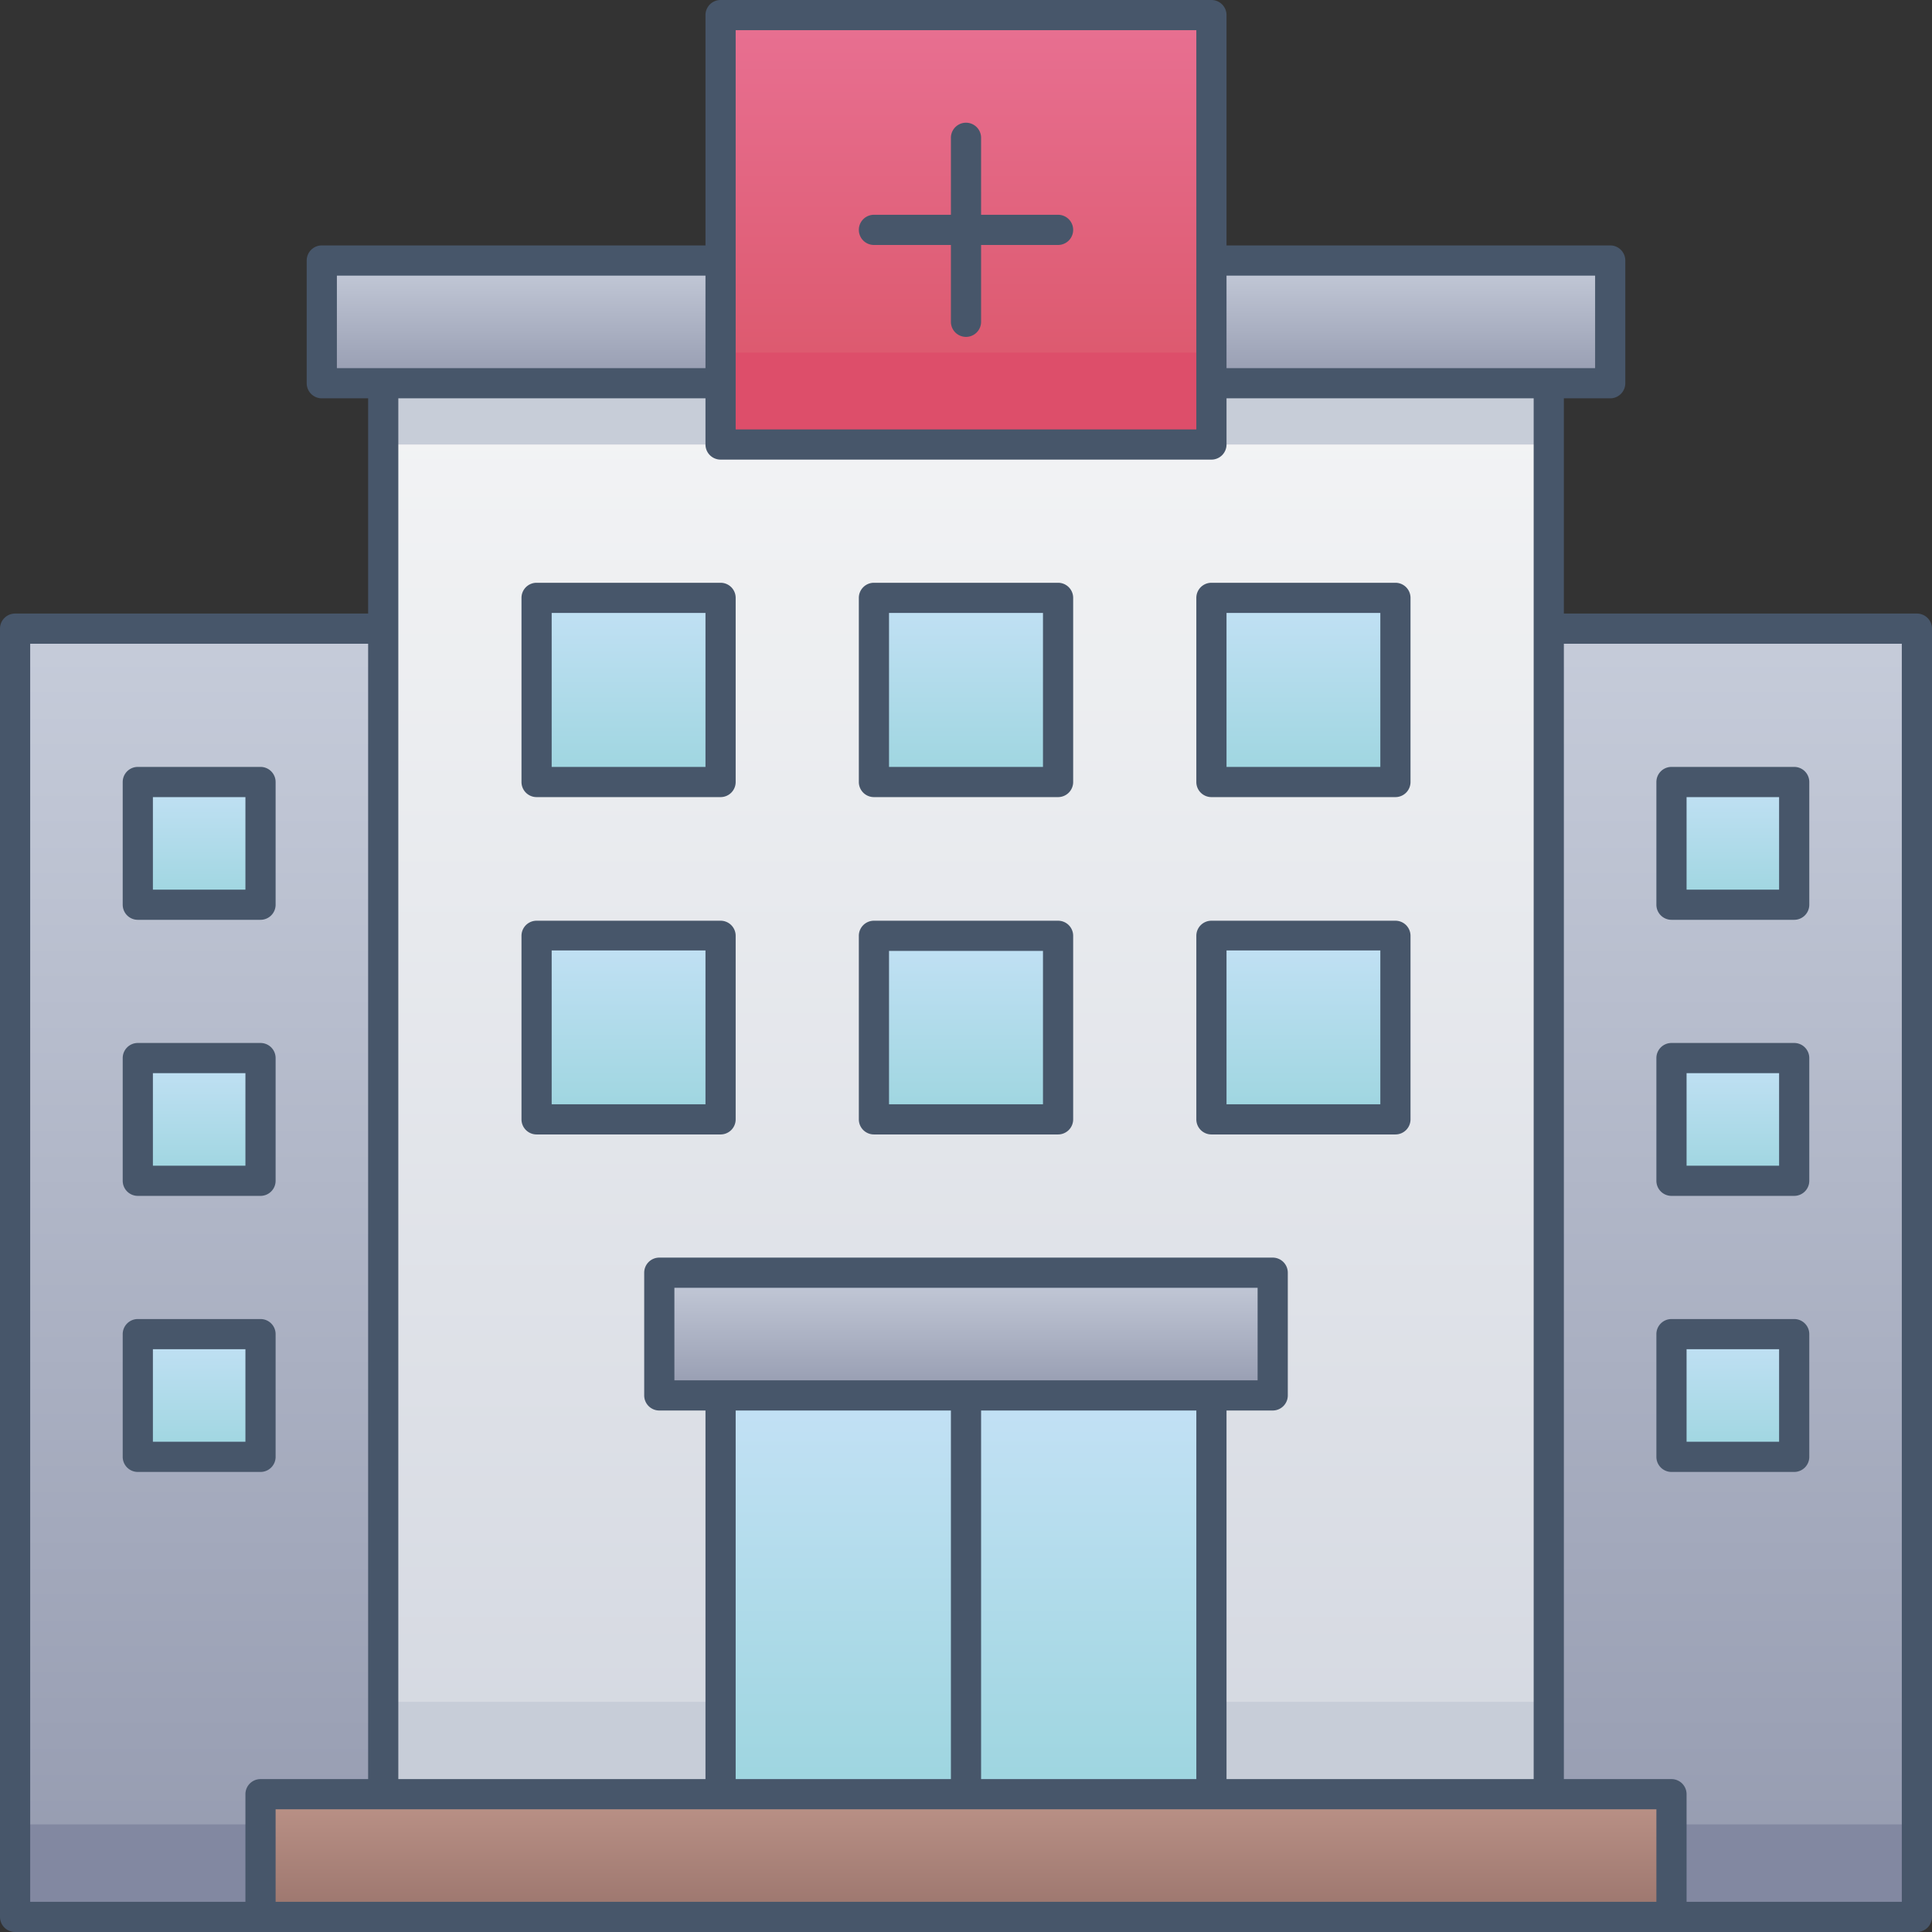 <svg xmlns="http://www.w3.org/2000/svg" xmlns:xlink="http://www.w3.org/1999/xlink" viewBox="0 0 128 128"><rect x="0" y="0" width="128" height="128" fill="#333333" stroke="none"/><defs><style>.cls-1{fill:url(#linear-gradient);}.cls-2{fill:url(#linear-gradient-2);}.cls-3{fill:url(#linear-gradient-3);}.cls-4{fill:#c7cdd8;}.cls-5{fill:url(#linear-gradient-4);}.cls-6{fill:url(#linear-gradient-5);}.cls-7{fill:url(#linear-gradient-6);}.cls-8{fill:url(#linear-gradient-7);}.cls-9{fill:url(#linear-gradient-8);}.cls-10{fill:url(#linear-gradient-9);}.cls-11{fill:url(#linear-gradient-10);}.cls-12{fill:url(#linear-gradient-11);}.cls-13{fill:url(#linear-gradient-12);}.cls-14{fill:#8288a1;}.cls-15{fill:url(#linear-gradient-13);}.cls-16{fill:url(#linear-gradient-14);}.cls-17{fill:url(#linear-gradient-15);}.cls-18{fill:url(#linear-gradient-16);}.cls-19{fill:url(#linear-gradient-17);}.cls-20{fill:url(#linear-gradient-18);}.cls-21{fill:url(#linear-gradient-19);}.cls-22{fill:url(#linear-gradient-20);}.cls-23{fill:url(#linear-gradient-21);}.cls-24{fill:#dd4e6a;}.cls-25{fill:#47566a;}</style><linearGradient id="linear-gradient" x1="34.54" y1="25.39" x2="34.54" y2="17.26" gradientUnits="userSpaceOnUse"><stop offset="0" stop-color="#949aaf"/><stop offset="1" stop-color="#c6ccda"/></linearGradient><linearGradient id="linear-gradient-2" x1="93.46" y1="25.39" x2="93.46" y2="17.26" xlink:href="#linear-gradient"/><linearGradient id="linear-gradient-3" x1="64" y1="118.84" x2="64" y2="25.39" gradientUnits="userSpaceOnUse"><stop offset="0" stop-color="#d4d8e1"/><stop offset="1" stop-color="#f3f4f5"/></linearGradient><linearGradient id="linear-gradient-4" x1="64" y1="118.84" x2="64" y2="92.43" gradientUnits="userSpaceOnUse"><stop offset="0" stop-color="#9dd5df"/><stop offset="1" stop-color="#c3e1f5"/></linearGradient><linearGradient id="linear-gradient-5" y1="51.8" y2="39.61" xlink:href="#linear-gradient-4"/><linearGradient id="linear-gradient-6" x1="86.35" y1="51.8" x2="86.35" y2="39.61" xlink:href="#linear-gradient-4"/><linearGradient id="linear-gradient-7" x1="41.65" y1="51.8" x2="41.65" y2="39.61" xlink:href="#linear-gradient-4"/><linearGradient id="linear-gradient-8" y1="74.15" y2="61.96" xlink:href="#linear-gradient-4"/><linearGradient id="linear-gradient-9" x1="86.35" y1="74.15" x2="86.35" y2="61.96" xlink:href="#linear-gradient-4"/><linearGradient id="linear-gradient-10" x1="41.65" y1="74.15" x2="41.65" y2="61.96" xlink:href="#linear-gradient-4"/><linearGradient id="linear-gradient-11" x1="114.79" y1="126.97" x2="114.79" y2="41.64" xlink:href="#linear-gradient"/><linearGradient id="linear-gradient-12" x1="13.21" y1="126.97" x2="13.21" y2="41.64" xlink:href="#linear-gradient"/><linearGradient id="linear-gradient-13" x1="114.79" y1="59.93" x2="114.79" y2="51.8" xlink:href="#linear-gradient-4"/><linearGradient id="linear-gradient-14" x1="114.79" y1="78.21" x2="114.79" y2="70.08" xlink:href="#linear-gradient-4"/><linearGradient id="linear-gradient-15" x1="114.79" y1="96.49" x2="114.79" y2="88.37" xlink:href="#linear-gradient-4"/><linearGradient id="linear-gradient-16" x1="13.21" y1="59.93" x2="13.21" y2="51.8" xlink:href="#linear-gradient-4"/><linearGradient id="linear-gradient-17" x1="13.21" y1="78.21" x2="13.21" y2="70.08" xlink:href="#linear-gradient-4"/><linearGradient id="linear-gradient-18" x1="13.21" y1="96.49" x2="13.21" y2="88.37" xlink:href="#linear-gradient-4"/><linearGradient id="linear-gradient-19" x1="64" y1="126.97" x2="64" y2="118.84" gradientUnits="userSpaceOnUse"><stop offset="0" stop-color="#9b756d"/><stop offset="1" stop-color="#bc9388"/></linearGradient><linearGradient id="linear-gradient-20" x1="64" y1="92.43" x2="64" y2="84.31" xlink:href="#linear-gradient"/><linearGradient id="linear-gradient-21" x1="64" y1="29.45" x2="64" y2="1.01" gradientUnits="userSpaceOnUse"><stop offset="0" stop-color="#da5466"/><stop offset="1" stop-color="#e87092"/></linearGradient></defs><title>Hospital</title><g id="Hospital"><rect class="cls-1" x="21.34" y="17.26" width="26.41" height="8.13"/><rect class="cls-2" x="80.25" y="17.26" width="26.41" height="8.13"/><polyline class="cls-3" points="80.25 25.39 102.6 25.39 102.6 118.84 25.4 118.84 25.4 25.39 47.75 25.39"/><polyline class="cls-4" points="80.25 112.75 102.6 112.75 102.6 118.84 25.4 118.84 25.4 112.75 47.75 112.75"/><rect class="cls-5" x="47.75" y="92.43" width="32.51" height="26.41"/><rect class="cls-6" x="57.91" y="39.61" width="12.19" height="12.19"/><rect class="cls-7" x="80.25" y="39.61" width="12.19" height="12.19"/><rect class="cls-8" x="35.56" y="39.61" width="12.19" height="12.19"/><rect class="cls-9" x="57.91" y="61.96" width="12.19" height="12.19"/><rect class="cls-10" x="80.25" y="61.96" width="12.19" height="12.19"/><rect class="cls-11" x="35.56" y="61.96" width="12.19" height="12.19"/><path class="cls-12" d="M102.6,41.64H127V127H102.6Z"/><path class="cls-13" d="M25.4,41.64H1V127H25.4Z"/><path class="cls-14" d="M102.6,126.39v-5.52H127V127C99.71,127,102.6,127.24,102.6,126.39Z"/><path class="cls-14" d="M25.4,126.39v-5.52H1V127C28.29,127,25.4,127.24,25.4,126.39Z"/><rect class="cls-15" x="110.58" y="51.8" width="8.42" height="8.13"/><rect class="cls-16" x="110.58" y="70.08" width="8.42" height="8.13"/><rect class="cls-17" x="110.58" y="88.37" width="8.42" height="8.13"/><rect class="cls-18" x="9.42" y="51.8" width="7.58" height="8.13"/><rect class="cls-19" x="9.42" y="70.08" width="7.58" height="8.13"/><rect class="cls-20" x="9.42" y="88.37" width="7.58" height="8.13"/><rect class="cls-21" x="17.27" y="118.84" width="93.45" height="8.13"/><rect class="cls-22" x="43.68" y="84.31" width="40.63" height="8.13"/><rect class="cls-23" x="47.75" y="1.01" width="32.51" height="28.44"/><rect class="cls-24" x="47.75" y="23.36" width="32.51" height="6.09"/><rect class="cls-4" x="25.4" y="25.39" width="22.35" height="4.06"/><rect class="cls-4" x="80.25" y="25.39" width="22.35" height="4.06"/><path class="cls-25" d="M57.9,16.23H63v5.09a1,1,0,0,0,2,0V16.23h5.1a1,1,0,0,0,0-2H65V9.13a1,1,0,0,0-2,0v5.1H57.9A1,1,0,0,0,57.9,16.23Z"/><path class="cls-25" d="M57.9,52.81H70.1a1,1,0,0,0,1-1V39.61a1,1,0,0,0-1-1H57.9a1,1,0,0,0-1,1v12.2A1,1,0,0,0,57.9,52.81Zm1-12.2H69.1v10.2H58.9Z"/><path class="cls-25" d="M80.26,52.81H92.45a1,1,0,0,0,1-1V39.61a1,1,0,0,0-1-1H80.26a1,1,0,0,0-1,1v12.2A1,1,0,0,0,80.26,52.81Zm1-12.2H91.45v10.2H81.26Z"/><path class="cls-25" d="M35.55,52.81H47.74a1,1,0,0,0,1-1V39.61a1,1,0,0,0-1-1H35.55a1,1,0,0,0-1,1v12.2A1,1,0,0,0,35.55,52.81Zm1-12.2H46.74v10.2H36.55Z"/><path class="cls-25" d="M57.9,75.16H70.1a1,1,0,0,0,1-1V62a1,1,0,0,0-1-1H57.9a1,1,0,0,0-1,1V74.16A1,1,0,0,0,57.9,75.16ZM58.9,63H69.1V73.16H58.9Z"/><path class="cls-25" d="M80.26,75.16H92.45a1,1,0,0,0,1-1V62a1,1,0,0,0-1-1H80.26a1,1,0,0,0-1,1V74.16A1,1,0,0,0,80.26,75.16Zm1-12.19H91.45V73.16H81.26Z"/><path class="cls-25" d="M35.55,75.16H47.74a1,1,0,0,0,1-1V62a1,1,0,0,0-1-1H35.55a1,1,0,0,0-1,1V74.16A1,1,0,0,0,35.55,75.16Zm1-12.19H46.74V73.16H36.55Z"/><path class="cls-25" d="M127,40.65H103.61V26.39h3.07a1,1,0,0,0,1-1V17.26a1,1,0,0,0-1-1H81.26V1a1,1,0,0,0-1-1H47.74a1,1,0,0,0-1,1V16.26H21.32a1,1,0,0,0-1,1v8.13a1,1,0,0,0,1,1h3.07V40.65H1a1,1,0,0,0-1,1V127a1,1,0,0,0,1,1H127a1,1,0,0,0,1-1V41.65A1,1,0,0,0,127,40.65ZM105.68,18.26v6.13H81.26V18.26ZM48.74,2H79.26V28.45H48.74ZM22.32,18.26H46.74v6.13H22.32Zm24.42,8.13v3.06a1,1,0,0,0,1,1H80.26a1,1,0,0,0,1-1V26.39h20.35v91.48H81.26V93.45h3.06a1,1,0,0,0,1-1V84.32a1,1,0,0,0-1-1H43.68a1,1,0,0,0-1,1v8.13a1,1,0,0,0,1,1h3.06v24.42H26.39V26.39Zm2,91.48V93.45H63v24.42ZM44.68,91.45V85.32H83.32v6.13Zm20.32,2H79.26v24.42H65ZM2,42.65H24.39v75.22H17.26a1,1,0,0,0-1,1V126H2ZM18.26,126v-6.13h91.48V126ZM126,126H111.74v-7.13a1,1,0,0,0-1-1h-7.13V42.65H126Z"/><path class="cls-25" d="M110.74,60.94h8.13a1,1,0,0,0,1-1V51.81a1,1,0,0,0-1-1h-8.13a1,1,0,0,0-1,1v8.13A1,1,0,0,0,110.74,60.94Zm1-8.13h6.13v6.13h-6.13Z"/><path class="cls-25" d="M110.74,79.23h8.13a1,1,0,0,0,1-1V70.1a1,1,0,0,0-1-1h-8.13a1,1,0,0,0-1,1v8.13A1,1,0,0,0,110.74,79.23Zm1-8.13h6.13v6.13h-6.13Z"/><path class="cls-25" d="M110.74,97.52h8.13a1,1,0,0,0,1-1V88.39a1,1,0,0,0-1-1h-8.13a1,1,0,0,0-1,1v8.13A1,1,0,0,0,110.74,97.52Zm1-8.13h6.13v6.13h-6.13Z"/><path class="cls-25" d="M9.13,60.94h8.13a1,1,0,0,0,1-1V51.81a1,1,0,0,0-1-1H9.13a1,1,0,0,0-1,1v8.13A1,1,0,0,0,9.13,60.94Zm1-8.13h6.13v6.13H10.13Z"/><path class="cls-25" d="M9.13,79.23h8.13a1,1,0,0,0,1-1V70.1a1,1,0,0,0-1-1H9.13a1,1,0,0,0-1,1v8.13A1,1,0,0,0,9.13,79.23Zm1-8.13h6.13v6.13H10.13Z"/><path class="cls-25" d="M17.26,97.52a1,1,0,0,0,1-1V88.39a1,1,0,0,0-1-1H9.13a1,1,0,0,0-1,1v8.13a1,1,0,0,0,1,1Zm-7.13-8.13h6.13v6.13H10.13Z"/></g></svg>